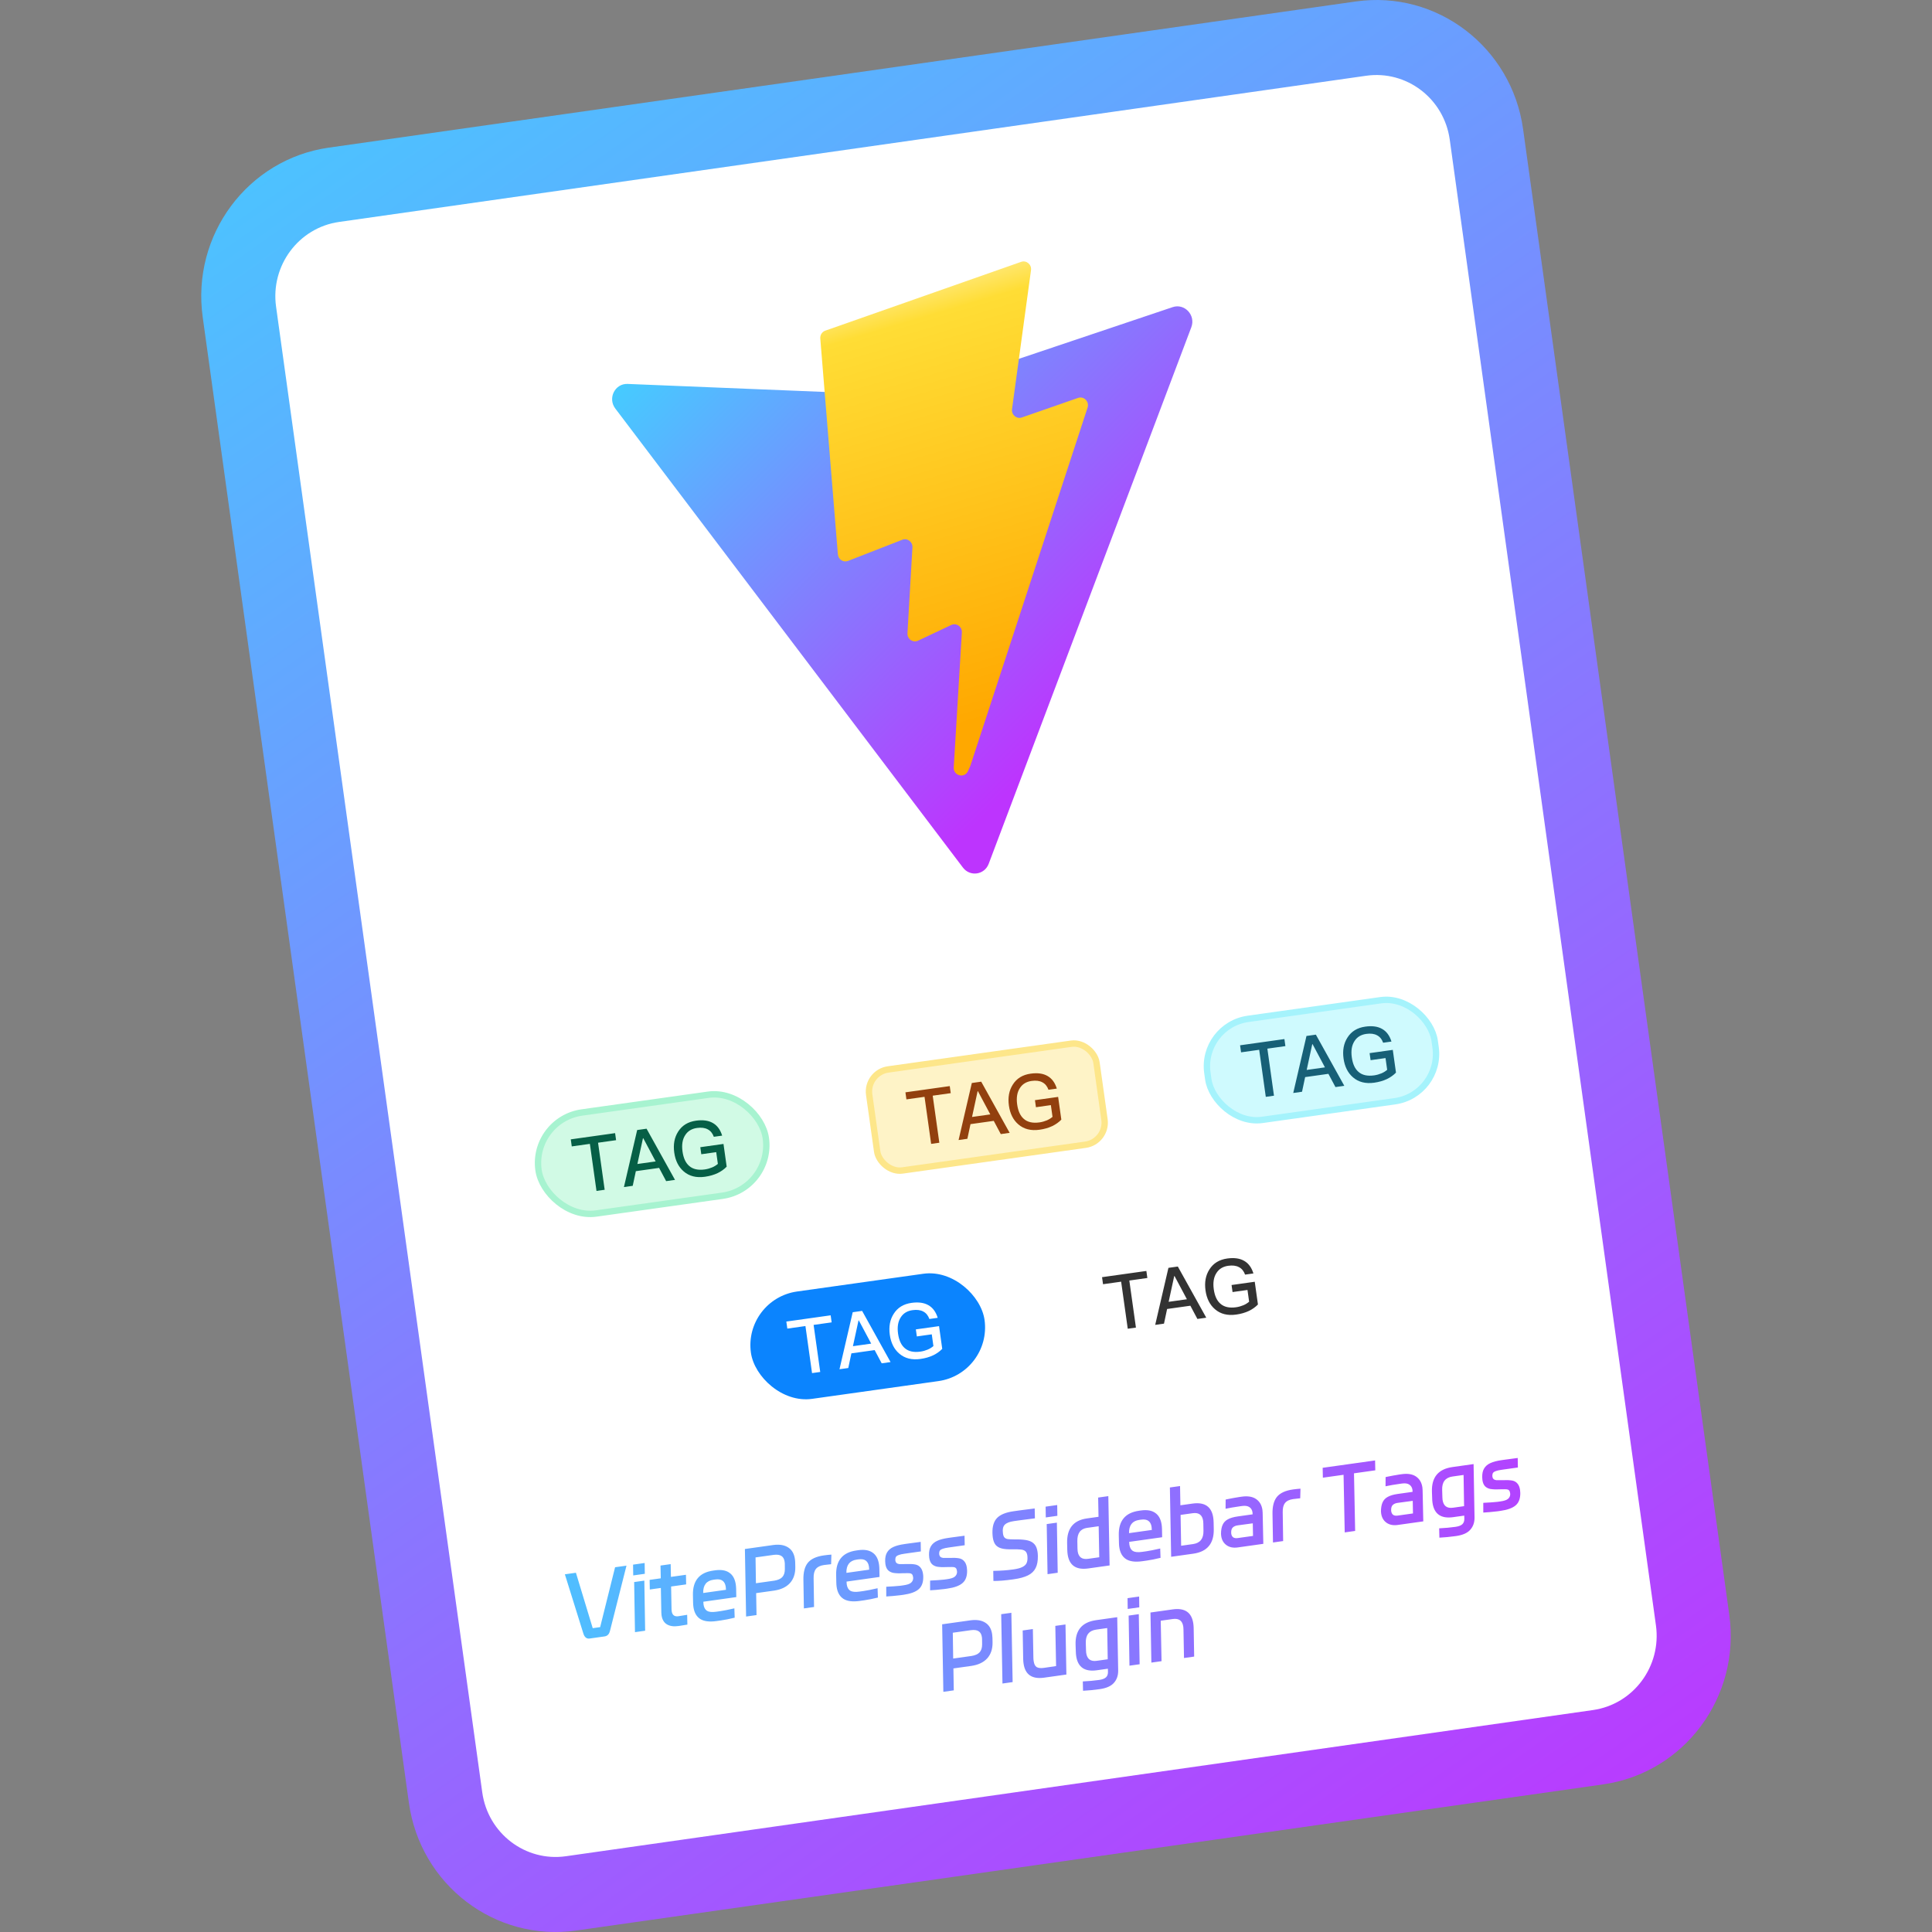 <svg width="303" height="303" viewBox="0 0 303 303" fill="none" xmlns="http://www.w3.org/2000/svg">
<rect x="0" y="0" width="303" height="303" fill="#808080" stroke="none"/>
<g clip-path="url(#clip0_483_1666)">
<path d="M31.791 49.731C30.006 36.862 38.859 24.964 51.567 23.155L212.629 0.232C225.337 -1.577 237.086 7.389 238.871 20.258L271.208 253.269C272.994 266.138 264.141 278.036 251.433 279.845L90.371 302.768C77.663 304.577 65.915 295.611 64.129 282.742L31.791 49.731Z" fill="url(#paint0_linear_483_1666)"/>
<path d="M43.296 48.094C42.403 41.659 46.83 35.71 53.184 34.806L214.246 11.882C220.6 10.978 226.474 15.461 227.367 21.896L259.704 254.906C260.597 261.341 256.17 267.29 249.817 268.194L88.754 291.117C82.4 292.022 76.526 287.539 75.633 281.104L43.296 48.094Z" fill="white"/>
<path d="M186.838 51.32L155.058 135.476C154.402 137.213 152.137 137.542 151.017 136.063L96.498 64.069C95.278 62.457 96.444 60.132 98.432 60.212L142.298 61.998C142.577 62.01 142.857 61.97 143.122 61.88L183.905 48.169C185.787 47.536 187.551 49.431 186.838 51.32Z" fill="url(#paint1_linear_483_1666)"/>
<path d="M160.147 41.066L129.43 51.858C128.925 52.036 128.603 52.541 128.647 53.085L131.407 86.943C131.472 87.74 132.268 88.254 132.998 87.97L141.506 84.652C142.303 84.341 143.15 84.978 143.1 85.849L142.319 99.311C142.267 100.217 143.182 100.856 143.986 100.476L149.184 98.02C149.99 97.64 150.905 98.281 150.851 99.189L149.577 120.342C149.498 121.665 151.269 122.13 151.812 120.929L152.175 120.126L170.566 63.926C170.873 62.985 169.989 62.087 169.07 62.407L160.263 65.472C159.436 65.76 158.598 65.051 158.719 64.166L161.695 42.371C161.816 41.484 160.975 40.775 160.147 41.066Z" fill="url(#paint2_linear_483_1666)"/>
<rect x="83.344" y="175.585" width="36" height="16" rx="8" transform="rotate(-8 83.344 175.585)" fill="#D1FAE5"/>
<rect x="83.344" y="175.585" width="36" height="16" rx="8" transform="rotate(-8 83.344 175.585)" stroke="#A7F3D0"/>
<path d="M89.516 178.689L96.468 177.712L96.624 178.817L93.795 179.214L94.832 186.594L93.549 186.774L92.512 179.395L89.672 179.794L89.516 178.689ZM99.929 177.225L101.402 177.018L105.863 185.044L104.472 185.239L103.369 183.164L99.721 183.677L99.232 185.975L97.853 186.169L99.929 177.225ZM99.962 182.552L102.826 182.15L100.885 178.509L100.837 178.515L99.962 182.552ZM109.148 175.76C110.23 175.608 111.119 175.725 111.819 176.136C112.492 176.526 112.97 177.174 113.258 178.103L111.951 178.286C111.752 177.733 111.431 177.342 110.987 177.113C110.541 176.873 109.974 176.807 109.309 176.901C108.489 177.016 107.874 177.381 107.467 178.02C107.027 178.688 106.893 179.543 107.04 180.588C107.183 181.61 107.52 182.363 108.072 182.843C108.654 183.367 109.48 183.554 110.538 183.405C110.954 183.346 111.338 183.232 111.693 183.085C112.036 182.94 112.325 182.754 112.585 182.536L112.326 180.694L109.985 181.023L109.83 179.918L113.466 179.407L113.967 182.971C113.576 183.378 113.101 183.711 112.546 183.983C111.955 184.26 111.291 184.45 110.554 184.554C109.199 184.744 108.093 184.463 107.225 183.713C106.412 183.015 105.922 182.03 105.745 180.77C105.566 179.499 105.764 178.405 106.349 177.486C106.963 176.503 107.901 175.935 109.148 175.76Z" fill="#065F46"/>
<rect x="135.829" y="168.209" width="36" height="16" rx="3.5" transform="rotate(-8 135.829 168.209)" fill="#FEF3C7"/>
<rect x="135.829" y="168.209" width="36" height="16" rx="3.5" transform="rotate(-8 135.829 168.209)" stroke="#FDE68A"/>
<path d="M142.001 171.312L148.952 170.335L149.108 171.441L146.279 171.838L147.317 179.218L146.033 179.398L144.996 172.018L142.156 172.418L142.001 171.312ZM152.413 169.849L153.886 169.642L158.347 177.667L156.956 177.863L155.853 175.788L152.205 176.301L151.716 178.599L150.337 178.793L152.413 169.849ZM152.447 175.176L155.31 174.774L153.369 171.133L153.321 171.139L152.447 175.176ZM161.633 168.384C162.714 168.232 163.603 168.349 164.303 168.76C164.976 169.15 165.455 169.798 165.743 170.727L164.436 170.91C164.237 170.357 163.915 169.965 163.471 169.737C163.025 169.497 162.458 169.431 161.793 169.525C160.973 169.64 160.358 170.005 159.951 170.644C159.511 171.311 159.377 172.166 159.524 173.212C159.668 174.234 160.004 174.987 160.556 175.467C161.138 175.991 161.965 176.177 163.022 176.029C163.438 175.97 163.822 175.856 164.177 175.709C164.52 175.564 164.809 175.378 165.069 175.159L164.81 173.318L162.469 173.647L162.314 172.541L165.95 172.03L166.451 175.595C166.06 176.002 165.586 176.335 165.03 176.607C164.439 176.884 163.775 177.074 163.038 177.178C161.683 177.368 160.578 177.087 159.709 176.337C158.896 175.639 158.406 174.654 158.229 173.394C158.05 172.123 158.248 171.029 158.834 170.11C159.447 169.127 160.385 168.559 161.633 168.384Z" fill="#92400E"/>
<rect x="188.313" y="160.833" width="36" height="16" rx="7.5" transform="rotate(-8 188.313 160.833)" fill="#CFFAFE"/>
<rect x="188.313" y="160.833" width="36" height="16" rx="7.5" transform="rotate(-8 188.313 160.833)" stroke="#A5F3FC"/>
<path d="M194.485 163.936L201.437 162.959L201.592 164.064L198.764 164.462L199.801 171.841L198.517 172.022L197.48 164.642L194.64 165.041L194.485 163.936ZM204.897 162.473L206.371 162.266L210.831 170.291L209.441 170.487L208.337 168.412L204.689 168.925L204.2 171.223L202.822 171.417L204.897 162.473ZM204.931 167.8L207.795 167.398L205.853 163.756L205.805 163.763L204.931 167.8ZM214.117 161.008C215.198 160.856 216.087 160.973 216.787 161.384C217.46 161.774 217.939 162.421 218.227 163.35L216.92 163.534C216.721 162.98 216.399 162.589 215.955 162.361C215.509 162.121 214.943 162.055 214.277 162.148C213.457 162.264 212.842 162.629 212.435 163.268C211.996 163.935 211.861 164.79 212.008 165.836C212.152 166.858 212.488 167.611 213.04 168.09C213.623 168.614 214.449 168.801 215.506 168.653C215.922 168.594 216.306 168.48 216.661 168.333C217.004 168.188 217.293 168.002 217.553 167.783L217.294 165.941L214.953 166.27L214.798 165.165L218.434 164.654L218.935 168.219C218.544 168.626 218.07 168.959 217.514 169.231C216.923 169.508 216.259 169.698 215.522 169.802C214.168 169.992 213.062 169.711 212.193 168.961C211.38 168.263 210.89 167.278 210.713 166.018C210.534 164.747 210.732 163.652 211.318 162.734C211.931 161.751 212.869 161.183 214.117 161.008Z" fill="#176077"/>
<rect x="116.585" y="203.733" width="37" height="17" rx="8.5" transform="rotate(-8 116.585 203.733)" fill="#0B84FE"/>
<path d="M123.322 207.262L130.274 206.285L130.429 207.39L127.601 207.788L128.638 215.167L127.355 215.347L126.318 207.968L123.477 208.367L123.322 207.262ZM133.734 205.799L135.208 205.591L139.668 213.617L138.278 213.812L137.174 211.738L133.526 212.25L133.037 214.549L131.659 214.742L133.734 205.799ZM133.768 211.126L136.632 210.723L134.69 207.082L134.643 207.089L133.768 211.126ZM142.954 204.333C144.035 204.181 144.924 204.299 145.624 204.709C146.297 205.099 146.776 205.747 147.064 206.676L145.757 206.86C145.558 206.306 145.236 205.915 144.792 205.686C144.346 205.446 143.78 205.38 143.114 205.474C142.294 205.589 141.679 205.954 141.272 206.593C140.833 207.261 140.699 208.116 140.845 209.162C140.989 210.184 141.325 210.936 141.877 211.416C142.46 211.94 143.286 212.127 144.344 211.978C144.759 211.92 145.143 211.805 145.498 211.658C145.841 211.513 146.13 211.327 146.39 211.109L146.132 209.267L143.791 209.596L143.635 208.491L147.272 207.98L147.773 211.545C147.381 211.951 146.907 212.284 146.352 212.556C145.76 212.833 145.096 213.024 144.36 213.127C143.005 213.317 141.899 213.037 141.03 212.286C140.217 211.589 139.727 210.603 139.55 209.344C139.372 208.072 139.569 206.978 140.155 206.059C140.768 205.077 141.706 204.509 142.954 204.333Z" fill="white"/>
<path d="M172.836 200.303L179.787 199.326L179.943 200.431L177.114 200.829L178.151 208.208L176.868 208.389L175.831 201.009L172.991 201.408L172.836 200.303ZM183.248 198.84L184.721 198.633L189.182 206.658L187.791 206.854L186.688 204.779L183.04 205.292L182.551 207.59L181.172 207.784L183.248 198.84ZM183.281 204.167L186.145 203.765L184.204 200.123L184.156 200.13L183.281 204.167ZM192.467 197.374C193.549 197.223 194.438 197.34 195.138 197.751C195.811 198.141 196.289 198.788 196.577 199.717L195.27 199.901C195.071 199.347 194.75 198.956 194.306 198.728C193.86 198.488 193.293 198.422 192.628 198.515C191.808 198.631 191.193 198.996 190.786 199.635C190.346 200.302 190.212 201.157 190.359 202.203C190.503 203.225 190.839 203.977 191.391 204.457C191.973 204.981 192.799 205.168 193.857 205.02C194.273 204.961 194.657 204.847 195.012 204.7C195.355 204.555 195.644 204.369 195.904 204.15L195.645 202.308L193.304 202.637L193.149 201.532L196.785 201.021L197.286 204.586C196.895 204.992 196.42 205.326 195.865 205.598C195.274 205.875 194.61 206.065 193.873 206.168C192.518 206.359 191.412 206.078 190.544 205.328C189.731 204.63 189.241 203.645 189.064 202.385C188.885 201.113 189.083 200.019 189.668 199.101C190.282 198.118 191.22 197.55 192.467 197.374Z" fill="#333333"/>
<path d="M92.48 256.973C92.008 257.039 91.68 256.783 91.495 256.206L88.59 246.902L90.323 246.658L92.958 255.35L94.123 255.186L96.465 245.795L98.253 245.544L95.672 255.746C95.6 256.039 95.493 256.252 95.352 256.385C95.211 256.527 95.03 256.614 94.809 256.645L92.48 256.973ZM99.311 247.078L99.285 245.385L101.101 245.129L101.127 246.822L99.311 247.078ZM101.18 255.75L99.585 255.974L99.457 248.117L101.051 247.893L101.18 255.75ZM101.911 249.285L101.883 247.776L103.63 247.531L103.589 245.529L105.183 245.305L105.224 247.307L107.581 246.976L107.609 248.484L105.252 248.816L105.319 252.411C105.319 252.477 105.327 252.566 105.342 252.677C105.429 253.296 105.778 253.563 106.388 253.477C106.647 253.441 107.107 253.366 107.77 253.254L107.802 254.791C107.435 254.861 106.975 254.935 106.42 255.013C105.662 255.12 105.051 255.031 104.587 254.748C104.123 254.464 103.844 253.985 103.749 253.311C103.739 253.237 103.728 253.097 103.718 252.891L103.644 249.042L101.911 249.285ZM112.142 246.278C113.094 246.144 113.842 246.27 114.387 246.655C114.939 247.03 115.277 247.656 115.4 248.535C115.429 248.738 115.446 248.962 115.452 249.206L115.475 250.475L110.304 251.202L110.306 251.216C110.316 251.422 110.326 251.562 110.336 251.635C110.403 252.107 110.586 252.439 110.886 252.633C111.195 252.815 111.673 252.861 112.32 252.77L112.999 252.675C113.48 252.607 114.204 252.463 115.172 252.242L115.222 253.706C114.42 253.903 113.696 254.047 113.049 254.138L112.37 254.234C111.251 254.391 110.397 254.28 109.807 253.901C109.225 253.521 108.873 252.892 108.75 252.014C108.72 251.801 108.703 251.582 108.7 251.357L108.675 250.172C108.648 249.045 108.896 248.162 109.419 247.523C109.941 246.875 110.756 246.473 111.865 246.317L112.142 246.278ZM113.858 249.331L113.856 249.317C113.846 249.111 113.834 248.962 113.821 248.87C113.759 248.426 113.591 248.105 113.319 247.908C113.055 247.71 112.669 247.646 112.161 247.717L111.884 247.756C110.793 247.91 110.259 248.602 110.281 249.834L113.858 249.331ZM121.288 242.306C122.251 242.181 123.023 242.308 123.604 242.688C124.193 243.057 124.547 243.663 124.665 244.504C124.697 244.735 124.714 244.916 124.713 245.048L124.729 245.767C124.743 246.802 124.464 247.638 123.894 248.274C123.322 248.901 122.497 249.295 121.417 249.456L118.588 249.854L118.648 253.295L117.012 253.525L116.824 242.934L121.288 242.306ZM121.424 247.9C121.996 247.81 122.417 247.624 122.688 247.341C122.958 247.048 123.093 246.629 123.091 246.082L123.083 245.221C123.083 245.155 123.076 245.067 123.06 244.956C122.997 244.503 122.826 244.192 122.548 244.024C122.277 243.845 121.883 243.787 121.364 243.851L118.494 244.254L118.554 248.303L121.424 247.9ZM130.346 245.317C129.77 245.379 129.399 245.422 129.233 245.445C128.641 245.528 128.218 245.734 127.962 246.062C127.705 246.381 127.585 246.869 127.602 247.526L127.669 252.027L126.075 252.251L126 247.794C125.974 246.601 126.206 245.701 126.695 245.095C127.194 244.488 128.031 244.102 129.204 243.937C129.667 243.872 130.061 243.83 130.389 243.813L130.346 245.317ZM134.603 243.121C135.555 242.987 136.303 243.113 136.848 243.499C137.4 243.873 137.738 244.5 137.861 245.378C137.89 245.581 137.907 245.805 137.913 246.049L137.936 247.318L132.765 248.045L132.767 248.059C132.777 248.265 132.787 248.405 132.797 248.479C132.863 248.95 133.047 249.283 133.347 249.476C133.656 249.659 134.134 249.705 134.78 249.614L135.46 249.518C135.94 249.451 136.665 249.307 137.633 249.086L137.683 250.549C136.881 250.746 136.157 250.891 135.51 250.982L134.831 251.077C133.712 251.234 132.858 251.123 132.267 250.745C131.686 250.364 131.334 249.735 131.21 248.857C131.181 248.645 131.164 248.426 131.16 248.2L131.135 247.016C131.109 245.889 131.357 245.005 131.88 244.366C132.402 243.718 133.217 243.316 134.326 243.16L134.603 243.121ZM136.319 246.174L136.317 246.16C136.307 245.954 136.295 245.805 136.282 245.713C136.22 245.269 136.052 244.949 135.78 244.751C135.516 244.553 135.13 244.489 134.622 244.561L134.344 244.6C133.254 244.753 132.72 245.445 132.742 246.677L136.319 246.174ZM141.214 250.18C140.361 250.281 139.621 250.347 138.994 250.379L138.991 248.852C139.909 248.808 140.641 248.757 141.189 248.699L141.661 248.633C142.252 248.55 142.653 248.418 142.863 248.237C143.083 248.056 143.201 247.822 143.217 247.537C143.22 247.49 143.216 247.425 143.204 247.341C143.171 247.11 143.113 246.963 143.029 246.899C142.95 246.807 142.834 246.752 142.681 246.736C142.528 246.72 142.24 246.718 141.817 246.73L141.493 246.734C141.007 246.764 140.538 246.745 140.085 246.677C139.725 246.596 139.445 246.446 139.245 246.23C139.043 246.003 138.914 245.687 138.857 245.28C138.845 245.197 138.834 245.053 138.824 244.847C138.81 244.274 138.91 243.812 139.124 243.461C139.338 243.102 139.666 242.82 140.108 242.616C140.551 242.413 141.137 242.26 141.867 242.157L142.436 242.077L144.393 241.816L144.419 243.311L141.896 243.666C141.489 243.723 141.183 243.789 140.976 243.866C140.769 243.932 140.622 244.024 140.534 244.14C140.455 244.245 140.414 244.392 140.413 244.581C140.41 244.628 140.414 244.689 140.424 244.763C140.445 244.911 140.504 245.03 140.601 245.12C140.709 245.218 140.854 245.278 141.037 245.299C141.227 245.31 141.57 245.309 142.068 245.296C142.658 245.269 143.147 245.29 143.533 245.358C143.872 245.424 144.144 245.579 144.348 245.823C144.561 246.067 144.698 246.401 144.757 246.826C144.786 247.029 144.799 247.188 144.796 247.301C144.806 248.177 144.567 248.823 144.079 249.24C143.592 249.667 142.794 249.958 141.685 250.114L141.214 250.18ZM148.091 249.213C147.238 249.314 146.498 249.381 145.871 249.412L145.869 247.886C146.786 247.842 147.519 247.791 148.067 247.732L148.538 247.666C149.13 247.583 149.531 247.451 149.741 247.271C149.961 247.089 150.079 246.856 150.095 246.571C150.098 246.523 150.093 246.458 150.082 246.375C150.049 246.144 149.991 245.996 149.906 245.933C149.827 245.84 149.711 245.786 149.558 245.77C149.405 245.754 149.118 245.752 148.695 245.764L148.37 245.767C147.885 245.798 147.415 245.779 146.963 245.71C146.603 245.629 146.322 245.48 146.122 245.263C145.921 245.037 145.792 244.72 145.734 244.314C145.723 244.231 145.712 244.086 145.702 243.88C145.687 243.307 145.787 242.845 146.002 242.495C146.215 242.135 146.543 241.853 146.986 241.65C147.429 241.446 148.015 241.293 148.745 241.19L149.313 241.11L151.27 240.85L151.297 242.344L148.773 242.699C148.367 242.756 148.06 242.823 147.854 242.899C147.647 242.966 147.499 243.057 147.412 243.173C147.333 243.279 147.292 243.426 147.29 243.614C147.288 243.662 147.291 243.723 147.302 243.797C147.323 243.944 147.382 244.063 147.479 244.153C147.587 244.251 147.732 244.311 147.914 244.333C148.104 244.344 148.448 244.342 148.946 244.329C149.536 244.303 150.024 244.323 150.411 244.392C150.75 244.457 151.021 244.612 151.225 244.857C151.439 245.1 151.575 245.434 151.635 245.86C151.664 246.063 151.676 246.221 151.674 246.335C151.683 247.21 151.444 247.856 150.956 248.274C150.47 248.7 149.672 248.991 148.563 249.147L148.091 249.213ZM158.819 247.706C157.609 247.876 156.602 247.956 155.799 247.946L155.775 246.366C156.922 246.346 157.926 246.276 158.785 246.155L158.965 246.13C159.548 246.048 159.997 245.928 160.315 245.771C160.641 245.612 160.863 245.416 160.981 245.182C161.099 244.949 161.153 244.663 161.144 244.325C161.139 244.156 161.132 244.04 161.123 243.975C161.077 243.651 160.969 243.417 160.797 243.271C160.626 243.126 160.388 243.041 160.083 243.018C159.786 242.984 159.342 242.972 158.749 242.979C158.073 242.999 157.53 242.958 157.12 242.855C156.709 242.752 156.387 242.567 156.151 242.298C155.923 242.019 155.774 241.626 155.702 241.117C155.674 240.914 155.656 240.686 155.648 240.432C155.622 239.371 155.868 238.578 156.388 238.052C156.908 237.527 157.769 237.179 158.97 237.011L159.941 236.874C160.643 236.775 161.421 236.676 162.274 236.575L162.308 238.125C161.818 238.194 161.443 238.242 161.183 238.269L159.975 238.425L159.004 238.561C158.33 238.656 157.852 238.845 157.572 239.13C157.299 239.404 157.209 239.869 157.301 240.525C157.342 240.812 157.427 241.021 157.559 241.153C157.69 241.276 157.856 241.352 158.058 241.38C158.259 241.408 158.582 241.424 159.026 241.428C159.11 241.425 159.28 241.425 159.535 241.427C160.233 241.433 160.797 241.49 161.227 241.599C161.657 241.708 161.996 241.906 162.243 242.191C162.489 242.468 162.65 242.87 162.724 243.396C162.751 243.59 162.766 243.8 162.77 244.026C162.785 244.806 162.667 245.44 162.415 245.928C162.172 246.414 161.773 246.796 161.218 247.072C160.663 247.348 159.924 247.55 159 247.68L158.819 247.706ZM164.013 237.984L163.987 236.291L165.803 236.036L165.829 237.729L164.013 237.984ZM165.882 246.657L164.288 246.881L164.159 239.024L165.753 238.8L165.882 246.657ZM167.359 241.981C167.314 239.716 168.35 238.435 170.467 238.138L172.283 237.882L172.226 234.865L173.821 234.641L174.02 245.513L170.678 245.982C168.765 246.251 167.685 245.508 167.438 243.752C167.409 243.539 167.39 243.306 167.383 243.053L167.359 241.981ZM172.397 244.228L172.307 239.363L170.491 239.619C169.447 239.765 168.937 240.464 168.962 241.714L168.983 242.87C168.99 243.058 169 243.193 169.012 243.276C169.143 244.21 169.689 244.609 170.65 244.474L172.397 244.228ZM178.929 236.892C179.881 236.758 180.629 236.884 181.174 237.269C181.726 237.644 182.064 238.27 182.187 239.148C182.216 239.352 182.233 239.575 182.239 239.82L182.262 241.089L177.091 241.815L177.093 241.829C177.103 242.035 177.113 242.175 177.123 242.249C177.19 242.721 177.373 243.053 177.673 243.246C177.982 243.429 178.46 243.475 179.107 243.384L179.786 243.289C180.267 243.221 180.991 243.077 181.959 242.856L182.009 244.319C181.207 244.517 180.483 244.661 179.836 244.752L179.157 244.847C178.038 245.005 177.184 244.894 176.594 244.515C176.012 244.135 175.66 243.506 175.537 242.628C175.507 242.415 175.49 242.196 175.487 241.97L175.462 240.786C175.435 239.659 175.683 238.776 176.206 238.137C176.728 237.489 177.543 237.087 178.652 236.931L178.929 236.892ZM180.645 239.945L180.643 239.931C180.633 239.725 180.621 239.576 180.608 239.483C180.546 239.04 180.378 238.719 180.106 238.522C179.842 238.323 179.456 238.26 178.948 238.331L178.671 238.37C177.58 238.523 177.046 239.216 177.068 240.447L180.645 239.945ZM183.674 244.156L183.475 233.284L185.069 233.06L185.126 236.077L187.025 235.81C187.987 235.675 188.739 235.796 189.282 236.172C189.825 236.548 190.157 237.17 190.279 238.039C190.31 238.261 190.329 238.494 190.335 238.738L190.358 239.809C190.403 242.075 189.331 243.361 187.14 243.669L183.674 244.156ZM187.112 242.16C188.221 242.004 188.764 241.311 188.742 240.079L188.721 238.923C188.713 238.735 188.704 238.605 188.694 238.531C188.562 237.588 188.015 237.184 187.054 237.319L185.154 237.586L185.24 242.423L187.112 242.16ZM194.109 242.689C193.416 242.787 192.834 242.671 192.364 242.341C191.892 242.002 191.612 241.518 191.523 240.89C191.504 240.751 191.494 240.644 191.493 240.569C191.495 239.984 191.579 239.511 191.745 239.148C191.91 238.776 192.18 238.488 192.557 238.285C192.942 238.07 193.462 237.917 194.118 237.825L196.447 237.498L196.446 237.385C196.448 237.337 196.444 237.272 196.432 237.189C196.382 236.828 196.22 236.554 195.949 236.366C195.677 236.178 195.288 236.12 194.779 236.191L194.419 236.242C193.596 236.357 192.86 236.484 192.21 236.623L192.22 235.179L192.618 235.095C192.764 235.065 193.021 235.015 193.388 234.944C193.765 234.873 194.091 234.817 194.369 234.778L194.743 234.726C195.695 234.592 196.448 234.717 197.001 235.101C197.555 235.485 197.885 236.056 197.991 236.814C198.003 236.897 198.014 237.042 198.024 237.248L198.13 242.124L194.109 242.689ZM193.096 240.513C193.134 240.781 193.237 240.979 193.406 241.106C193.582 241.222 193.814 241.261 194.101 241.22L196.513 240.881L196.476 238.907L194.172 239.217C193.82 239.257 193.548 239.366 193.356 239.544C193.172 239.711 193.082 239.978 193.087 240.345L193.096 240.513ZM203.916 234.978C203.34 235.04 202.969 235.082 202.803 235.106C202.211 235.189 201.788 235.394 201.532 235.723C201.275 236.041 201.155 236.53 201.172 237.187L201.239 241.687L199.645 241.911L199.57 237.454C199.544 236.261 199.775 235.362 200.265 234.755C200.764 234.148 201.601 233.762 202.774 233.597C203.237 233.532 203.631 233.491 203.959 233.473L203.916 234.978ZM207.47 231.75L207.435 230.199L215.657 229.044L215.691 230.594L212.35 231.064L212.531 240.1L210.895 240.33L210.714 231.294L207.47 231.75ZM219.197 239.164C218.503 239.261 217.922 239.145 217.451 238.815C216.979 238.476 216.699 237.992 216.611 237.364C216.591 237.225 216.581 237.118 216.58 237.043C216.583 236.458 216.667 235.985 216.833 235.622C216.997 235.25 217.268 234.963 217.644 234.759C218.029 234.545 218.549 234.391 219.206 234.299L221.535 233.972L221.533 233.859C221.536 233.811 221.531 233.746 221.52 233.663C221.469 233.302 221.308 233.028 221.036 232.84C220.765 232.652 220.375 232.594 219.867 232.665L219.506 232.716C218.684 232.831 217.947 232.958 217.298 233.097L217.307 231.654L217.705 231.569C217.852 231.539 218.109 231.489 218.476 231.419C218.852 231.347 219.179 231.292 219.456 231.253L219.83 231.2C220.782 231.066 221.535 231.191 222.089 231.575C222.642 231.959 222.972 232.53 223.079 233.288C223.09 233.371 223.101 233.516 223.111 233.722L223.217 238.599L219.197 239.164ZM218.184 236.987C218.221 237.255 218.325 237.453 218.493 237.58C218.67 237.697 218.901 237.735 219.188 237.695L221.6 237.356L221.563 235.381L219.26 235.691C218.907 235.731 218.635 235.84 218.443 236.018C218.26 236.185 218.17 236.452 218.174 236.819L218.184 236.987ZM224.574 233.94C224.502 231.679 225.574 230.393 227.793 230.081L231.106 229.615L231.255 238.02C231.259 238.783 231.032 239.418 230.576 239.925C230.128 240.431 229.387 240.757 228.352 240.902C227.437 241.031 226.568 241.115 225.744 241.156L225.708 239.691C226.607 239.649 227.454 239.572 228.248 239.461C228.757 239.389 229.119 239.254 229.336 239.053C229.553 238.853 229.659 238.57 229.655 238.203L229.64 237.696L227.907 237.939C225.994 238.208 224.912 237.451 224.661 235.667C224.633 235.464 224.616 235.245 224.611 235.01L224.574 233.94ZM229.616 236.215L229.536 231.32L227.817 231.562C226.68 231.722 226.133 232.425 226.177 233.673L226.212 234.827C226.219 235.015 226.227 235.141 226.237 235.205C226.373 236.176 226.922 236.594 227.883 236.458L229.616 236.215ZM234.848 237.021C233.995 237.122 233.255 237.188 232.628 237.219L232.626 235.693C233.543 235.649 234.276 235.598 234.824 235.54L235.295 235.473C235.887 235.39 236.288 235.258 236.498 235.078C236.717 234.896 236.835 234.663 236.852 234.378C236.855 234.33 236.85 234.265 236.838 234.182C236.806 233.951 236.748 233.804 236.663 233.74C236.584 233.647 236.468 233.593 236.315 233.577C236.162 233.561 235.874 233.559 235.452 233.571L235.127 233.574C234.641 233.605 234.172 233.586 233.72 233.517C233.359 233.436 233.079 233.287 232.879 233.07C232.678 232.844 232.548 232.528 232.491 232.121C232.48 232.038 232.469 231.893 232.459 231.687C232.444 231.114 232.544 230.653 232.759 230.302C232.972 229.942 233.3 229.66 233.743 229.457C234.185 229.253 234.772 229.1 235.502 228.997L236.07 228.918L238.027 228.657L238.053 230.152L235.53 230.506C235.123 230.563 234.817 230.63 234.611 230.706C234.404 230.773 234.256 230.864 234.169 230.98C234.089 231.086 234.049 231.233 234.047 231.422C234.044 231.469 234.048 231.53 234.059 231.604C234.079 231.752 234.138 231.871 234.236 231.96C234.344 232.058 234.489 232.118 234.671 232.14C234.861 232.151 235.205 232.149 235.703 232.136C236.293 232.11 236.781 232.131 237.168 232.199C237.507 232.264 237.778 232.419 237.982 232.664C238.196 232.907 238.332 233.242 238.392 233.667C238.42 233.87 238.433 234.028 238.43 234.142C238.44 235.017 238.201 235.663 237.713 236.081C237.226 236.507 236.429 236.798 235.319 236.954L234.848 237.021ZM152.224 254.116C153.187 253.99 153.958 254.117 154.54 254.497C155.129 254.867 155.483 255.472 155.601 256.313C155.633 256.544 155.649 256.726 155.649 256.858L155.665 257.577C155.679 258.612 155.4 259.447 154.83 260.083C154.258 260.71 153.432 261.104 152.352 261.266L149.524 261.663L149.584 265.104L147.948 265.334L147.76 254.743L152.224 254.116ZM152.36 259.709C152.932 259.62 153.353 259.433 153.624 259.15C153.894 258.858 154.029 258.438 154.027 257.892L154.019 257.03C154.019 256.964 154.012 256.876 153.996 256.765C153.932 256.312 153.761 256.002 153.483 255.833C153.213 255.655 152.819 255.597 152.3 255.66L149.43 256.064L149.49 260.113L152.36 259.709ZM157.219 264.031L157.02 253.159L158.614 252.935L158.813 263.807L157.219 264.031ZM165.629 261.294L165.507 254.992L167.102 254.768L167.244 262.622L163.764 263.111C161.851 263.38 160.771 262.637 160.524 260.881C160.494 260.668 160.476 260.435 160.468 260.182L160.391 255.711L161.986 255.487L162.069 259.999C162.067 260.122 162.081 260.29 162.111 260.502C162.179 260.983 162.336 261.3 162.584 261.454C162.841 261.606 163.224 261.646 163.732 261.575L165.629 261.294ZM168.686 257.952C168.613 255.691 169.686 254.405 171.904 254.093L175.217 253.627L175.367 262.032C175.37 262.795 175.144 263.43 174.687 263.937C174.24 264.443 173.499 264.769 172.463 264.914C171.548 265.043 170.679 265.127 169.855 265.168L169.819 263.702C170.718 263.661 171.565 263.584 172.36 263.473C172.868 263.401 173.231 263.265 173.448 263.065C173.665 262.865 173.771 262.582 173.766 262.215L173.752 261.708L172.019 261.951C170.106 262.22 169.024 261.463 168.773 259.679C168.744 259.476 168.728 259.256 168.723 259.021L168.686 257.952ZM173.727 260.227L173.647 255.332L171.928 255.574C170.791 255.734 170.245 256.437 170.288 257.685L170.323 258.839C170.331 259.026 170.339 259.153 170.348 259.217C170.484 260.188 171.033 260.605 171.994 260.47L173.727 260.227ZM176.861 252.336L176.835 250.643L178.651 250.388L178.677 252.081L176.861 252.336ZM178.73 261.008L177.136 261.232L177.007 253.376L178.601 253.152L178.73 261.008ZM182.04 254.181L182.168 260.525L180.573 260.749L180.431 252.894L183.911 252.405C185.824 252.136 186.904 252.88 187.151 254.636C187.181 254.849 187.199 255.082 187.206 255.335L187.283 259.806L185.689 260.03L185.606 255.518C185.599 255.33 185.59 255.2 185.579 255.126C185.447 254.183 184.9 253.779 183.939 253.914L182.04 254.181Z" fill="url(#paint3_linear_483_1666)"/>
</g>
<defs>
<linearGradient id="paint0_linear_483_1666" x1="40.915" y1="12.473" x2="246.503" y2="304.303" gradientUnits="userSpaceOnUse">
<stop stop-color="#49C7FF"/>
<stop offset="1" stop-color="#BD36FF"/>
</linearGradient>
<linearGradient id="paint1_linear_483_1666" x1="94.551" y1="57.912" x2="159.47" y2="122.865" gradientUnits="userSpaceOnUse">
<stop stop-color="#41D1FF"/>
<stop offset="1" stop-color="#BD34FE"/>
</linearGradient>
<linearGradient id="paint2_linear_483_1666" x1="137.569" y1="46.005" x2="157.116" y2="111.968" gradientUnits="userSpaceOnUse">
<stop stop-color="#FFEA83"/>
<stop offset="0.083" stop-color="#FFDD35"/>
<stop offset="1" stop-color="#FFA800"/>
</linearGradient>
<linearGradient id="paint3_linear_483_1666" x1="89.388" y1="259.928" x2="242.88" y2="238.356" gradientUnits="userSpaceOnUse">
<stop stop-color="#4FBFFF"/>
<stop offset="1" stop-color="#B540FF"/>
</linearGradient>
<clipPath id="clip0_483_1666">
<rect width="303" height="303" fill="white"/>
</clipPath>
</defs>
</svg>
